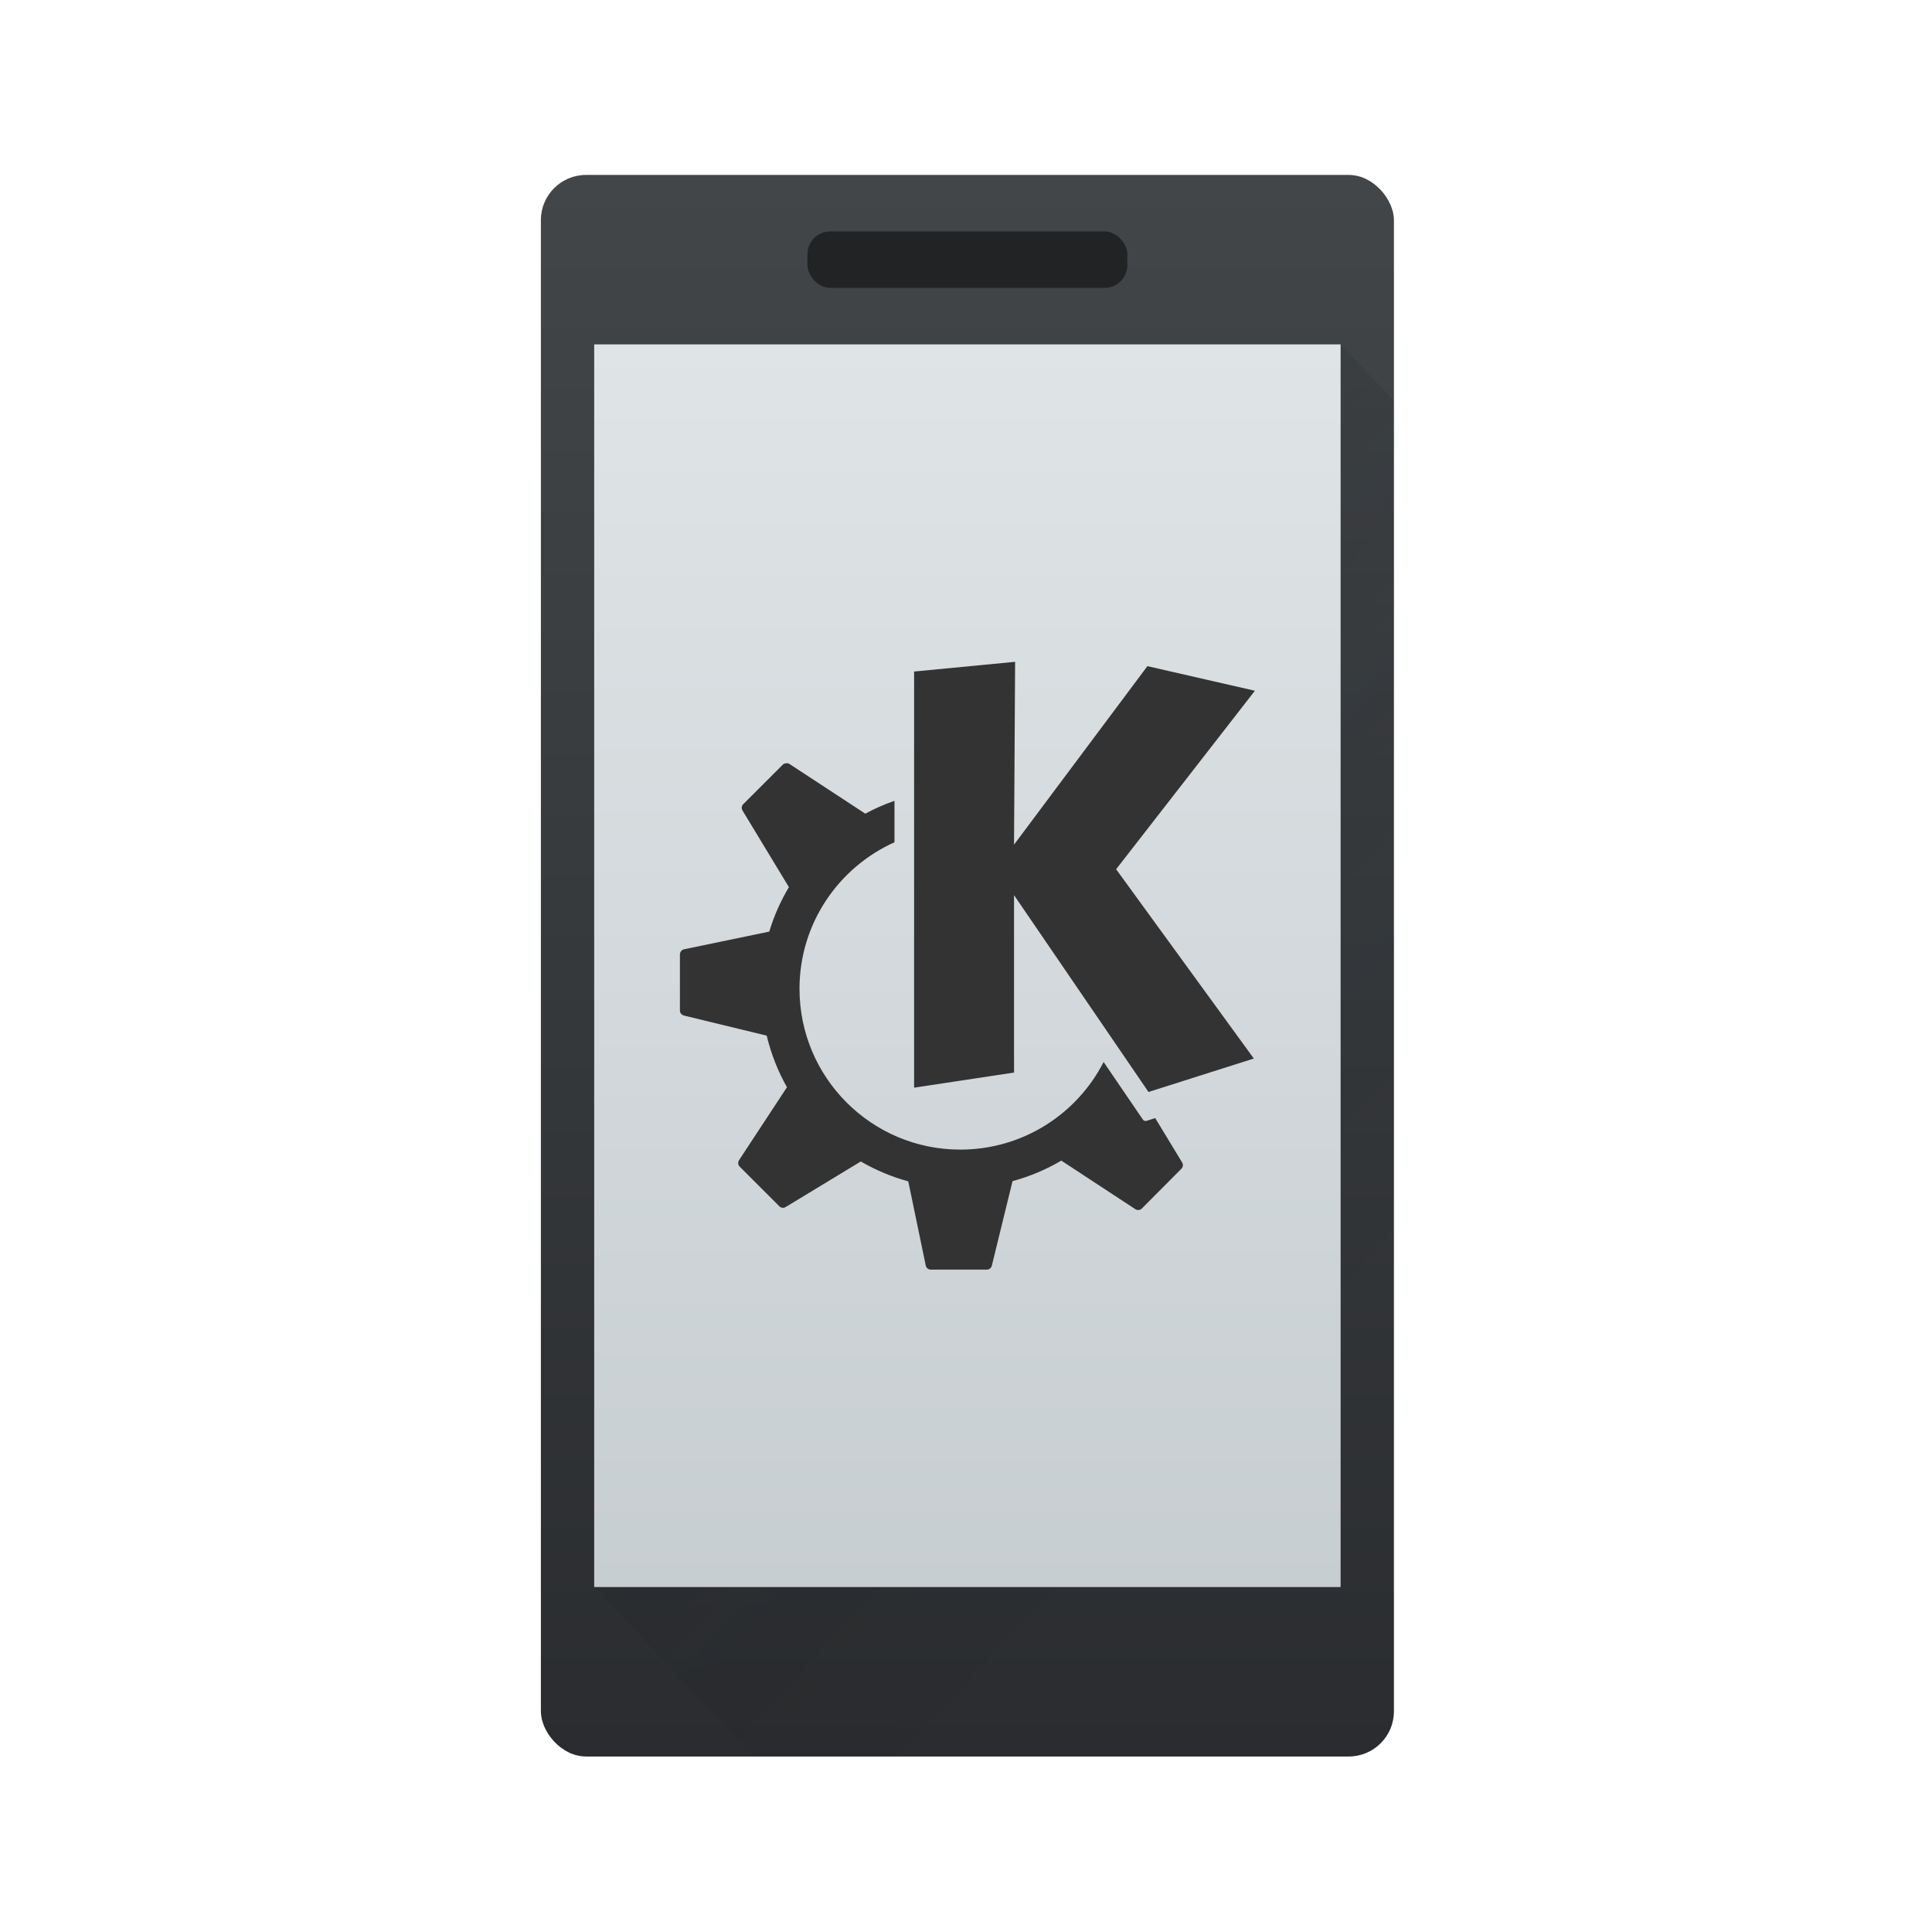 <svg xmlns:inkscape="http://www.inkscape.org/namespaces/inkscape" xmlns:sodipodi="http://sodipodi.sourceforge.net/DTD/sodipodi-0.dtd" xmlns:xlink="http://www.w3.org/1999/xlink" xmlns="http://www.w3.org/2000/svg" xmlns:svg="http://www.w3.org/2000/svg" height="24" width="24" version="1.1" id="svg11" sodipodi:docname="preferences-kde-connect.svg" inkscape:version="1.4 (86a8ad7, 2024-10-11)" viewBox="0 0 24 24">
<defs id="defs11">
<linearGradient inkscape:collect="always" xlink:href="#linearGradient4159" id="linearGradient4298" y1="545.798" y2="517.798" x2="0" gradientUnits="userSpaceOnUse" gradientTransform="matrix(8.715,0,0,9.233,-3261.094,-4952.587)"/>
<linearGradient inkscape:collect="always" id="linearGradient4159">
<stop style="stop-color:#2a2c2f" id="stop4161"/>
<stop offset="1" style="stop-color:#424649" id="stop4163"/>
</linearGradient>
<linearGradient inkscape:collect="always" xlink:href="#linearGradient4227" id="linearGradient4173" y1="524.798" x1="393.571" y2="538.798" x2="407.571" gradientUnits="userSpaceOnUse" gradientTransform="matrix(8.715,0,0,9.233,-3261.094,-4952.587)"/>
<linearGradient inkscape:collect="always" id="linearGradient4227">
<stop style="stop-color:#292c2f" id="stop4229"/>
<stop offset="1" style="stop-opacity:0" id="stop4231"/>
</linearGradient>
<linearGradient inkscape:collect="always" xlink:href="#linearGradient4303" id="linearGradient4381" y1="543.798" y2="518.798" x2="0" gradientUnits="userSpaceOnUse" gradientTransform="matrix(7.957,0,0,8.831,-2954.89,-4734.694)"/>
<linearGradient inkscape:collect="always" id="linearGradient4303">
<stop style="stop-color:#c6cdd1" id="stop4305"/>
<stop offset="1" style="stop-color:#e0e5e7" id="stop4307"/>
</linearGradient>
</defs>
<sodipodi:namedview id="namedview11" pagecolor="#ffffff" bordercolor="#000000" borderopacity="0.25" inkscape:showpageshadow="2" inkscape:pageopacity="0.0" inkscape:pagecheckerboard="0" inkscape:deskcolor="#d1d1d1" inkscape:zoom="14.584077" inkscape:cx="7.6796082" inkscape:cy="27.392888" inkscape:window-width="3840" inkscape:window-height="2054" inkscape:window-x="-11" inkscape:window-y="-11" inkscape:window-maximized="1" inkscape:current-layer="svg11"/>
<linearGradient id="a" gradientTransform="matrix(.625 0 0 .643 -239.357 -330.87)" gradientUnits="userSpaceOnUse" x2="0" xlink:href="#b" y1="545.798" y2="517.798"/>
<linearGradient id="b">
<stop offset="0" stop-color="#2a2c2f" id="stop1"/>
<stop offset="1" stop-color="#424649" id="stop2"/>
</linearGradient>
<linearGradient id="c" gradientTransform="matrix(.522 0 0 .609 -197.82 -312.398)" gradientUnits="userSpaceOnUse" x2="0" y1="543.798" y2="518.798">
<stop offset="0" stop-color="#c6cdd1" id="stop3"/>
<stop offset="1" stop-color="#e0e5e7" id="stop4"/>
</linearGradient>
<linearGradient id="d" gradientUnits="userSpaceOnUse" x1="6.643" x2="15.643" y1="6.5" y2="15.5">
<stop offset="0" stop-color="#292c2f" id="stop5"/>
<stop offset="1" stop-opacity="0" id="stop6"/>
</linearGradient>
<linearGradient id="e" gradientUnits="userSpaceOnUse" x1="2" x2="14" xlink:href="#b" y1="8" y2="8"/>
<g transform="translate(1,1)">
<g id="g15" transform="matrix(0.076,0,0,0.076,-6.441,14.245)">
<rect width="139.433" x="160" y="-172" height="258.511" style="fill:url(#linearGradient4298);stroke-width:8.97" id="rect4232" ry="7.386"/>
<path style="opacity:0.2;fill:url(#linearGradient4173);fill-rule:evenodd;stroke-width:8.97" id="path4164" d="M 290.718,-144.302 168.714,58.814 194.858,86.511 H 299.433 V -135.07 Z"/>
<rect width="122.004" x="168.714" y="-144.302" height="203.116" style="fill:url(#linearGradient4381);stroke-width:8.97" id="rect4300"/>
<rect width="52.287" x="203.573" y="-162.767" height="9.233" style="fill:#212324;stroke-width:8.97" id="rect4607" ry="3.735"/>
<path d="m 200.083,-75.836 c -0.187,0.028 -0.389,0.074 -0.528,0.211 l -6.491,6.491 c -0.272,0.274 -0.307,0.692 -0.108,1.022 l 7.585,12.524 c -1.347,2.264 -2.44,4.693 -3.21,7.267 0,0 -13.935,2.893 -13.935,2.893 -0.388,0.083 -0.67,0.45 -0.67,0.847 v 9.173 c 0,0.388 0.295,0.719 0.67,0.812 l 13.512,3.281 c 0.723,2.981 1.839,5.833 3.316,8.432 l -7.832,11.924 c -0.218,0.333 -0.176,0.777 0.108,1.059 l 6.491,6.491 c 0.272,0.272 0.692,0.307 1.022,0.108 l 12.277,-7.444 c 2.408,1.39 5.015,2.504 7.762,3.246 l 2.858,13.759 c 0.083,0.389 0.415,0.67 0.812,0.67 h 9.173 c 0.385,0 0.721,-0.259 0.812,-0.636 l 3.387,-13.829 c 2.832,-0.764 5.503,-1.898 7.973,-3.352 0,0 12.101,7.938 12.101,7.938 0.333,0.217 0.776,0.174 1.059,-0.108 0,0 6.456,-6.491 6.456,-6.491 0.274,-0.274 0.342,-0.693 0.141,-1.022 0,0 -4.41,-7.267 -4.41,-7.267 0,0 -1.447,0.459 -1.447,0.459 -0.209,0.055 -0.44,-0.037 -0.565,-0.212 0,0 -2.786,-4.098 -6.421,-9.419 -4.347,8.507 -13.214,14.323 -23.425,14.323 -14.51,0 -26.283,-11.772 -26.283,-26.283 0,-10.673 6.383,-19.841 15.523,-23.954 v -6.774 c -1.664,0.582 -3.27,1.285 -4.798,2.117 -0.003,-0.002 0.003,-0.037 0,-0.037 l -12.383,-8.114 c -0.166,-0.108 -0.343,-0.126 -0.528,-0.108 z m 37.431,-16.581 c 0,0 -16.511,1.588 -16.511,1.588 v 68.018 c 0,0 16.334,-2.469 16.334,-2.469 v -28.999 c 0,0 21.979,32.174 21.979,32.174 0,0 17.216,-5.468 17.216,-5.468 0,0 -22.508,-30.94 -22.508,-30.94 0,0 22.684,-29.175 22.684,-29.175 0,0 -17.569,-4.022 -17.569,-4.022 0,0 -21.802,29.176 -21.802,29.176 0,0 0.176,-29.881 0.176,-29.881 z" fill="url(#b)" id="path15-1" style="fill:#333333;stroke-width:0.959"/>
</g>
</g>
</svg>
